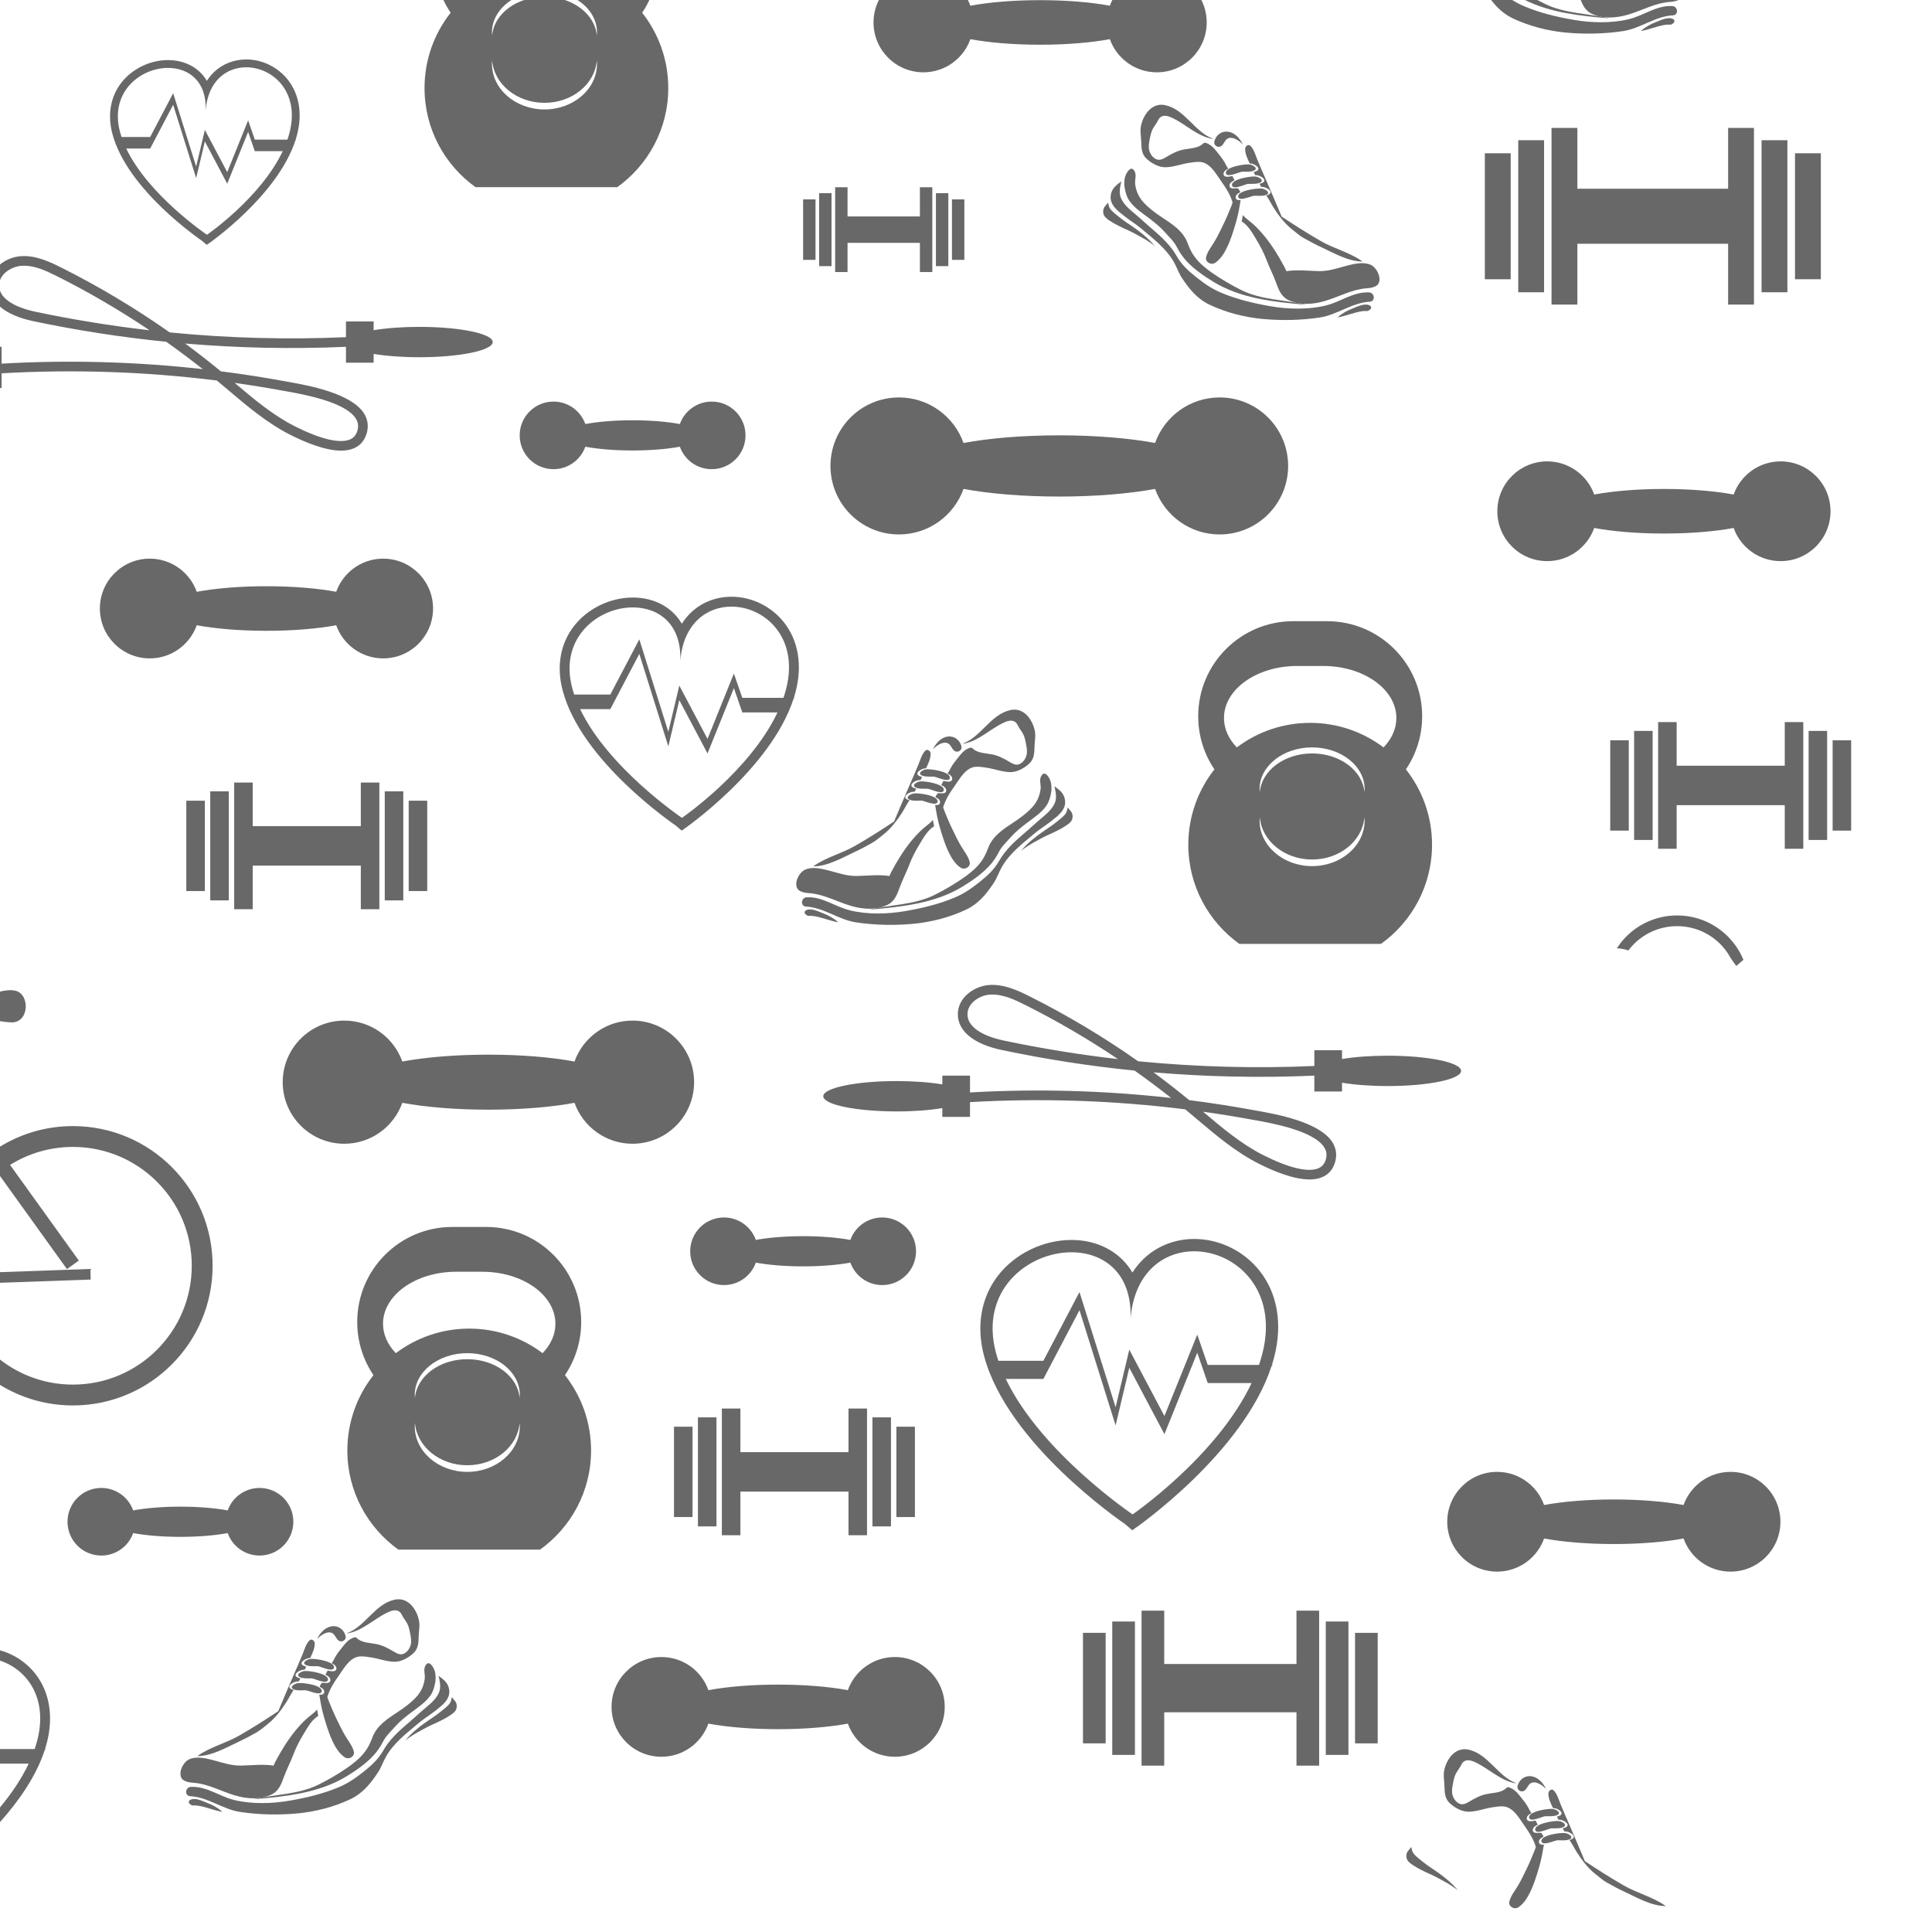 <?xml version='1.0' encoding='utf-8'?>
<svg xmlns="http://www.w3.org/2000/svg" width="1587" height="1587" version="1.0" viewBox="0 0 1190.2 1190.2" zoomAndPan="magnify">
 <defs>
  <clipPath id="i" fill="none">
   <path d="m0 0h1189.5v1189.5h-1189.5z" fill="none" />
  </clipPath>
  <clipPath id="e" fill="none">
   <path d="m951 1145h86v44.5h-86z" fill="none" />
  </clipPath>
  <clipPath id="b" fill="none">
   <path d="m879 1117h69v72.5h-69z" fill="none" />
  </clipPath>
  <clipPath id="c" fill="none">
   <path d="m870 1124h62v65.5h-62z" fill="none" />
  </clipPath>
  <clipPath id="l" fill="none">
   <path d="m541 1172h56v17.5h-56z" fill="none" />
  </clipPath>
  <clipPath id="g" fill="none">
   <path d="m685 1172h56v17.5h-56z" fill="none" />
  </clipPath>
  <clipPath id="m" fill="none">
   <path d="m267 1106h139v83.5h-139z" fill="none" />
  </clipPath>
  <clipPath id="j" fill="none">
   <path d="m322 1187h26v2.5h-26z" fill="none" />
  </clipPath>
  <clipPath id="f" fill="none">
   <path d="m1073 1015h116.5v145h-116.5z" fill="none" />
  </clipPath>
  <clipPath id="h" fill="none">
   <path d="m1182 162h7.5v27h-7.5z" fill="none" />
  </clipPath>
  <clipPath id="k" fill="none">
   <path d="m1100 213h89.5v27h-89.5z" fill="none" />
  </clipPath>
  <clipPath id="d" fill="none">
   <path d="m1138 610h51.5v21h-51.5z" fill="none" />
  </clipPath>
  <clipPath id="a" fill="none">
   <path d="m844 592h345.5v274h-345.5z" fill="none" />
  </clipPath>
 </defs>
 <g clip-path="url(#i)" fill="none">
  <path d="m0 0h1189.5v1189.5h-1189.5z" fill="none" />
  <path d="m0 0h1189.5v1189.5h-1189.5z" fill="none" />
 </g>
 <path d="m852.32 460.45c-12.574-9.5-28.223-15.133-45.191-15.133-16.977 0-32.625 5.633-45.195 15.133-4.984-5.16-7.91-11.402-7.91-18.133 0-17.691 20.18-32.043 45.066-32.043h16.07c24.887 0 45.062 14.352 45.062 32.043 0 6.731-2.918 12.973-7.902 18.133zm-11.762 27.508c-1.207-13.301-15.168-23.805-32.246-23.805-17.086 0-31.039 10.504-32.242 23.805-0.055-0.621-0.117-1.234-0.117-1.859 0-14.172 14.488-25.664 32.359-25.664 17.875 0 32.363 11.492 32.363 25.664 0 0.625-0.062 1.238-0.117 1.859zm-32.246 45.613c-17.871 0-32.359-12.586-32.359-28.117 0-0.688 0.062-1.359 0.117-2.039 1.203 14.57 15.156 26.082 32.242 26.082 17.078 0 31.039-11.512 32.246-26.082 0.055 0.68 0.117 1.352 0.117 2.039 0 15.531-14.488 28.117-32.363 28.117zm57.793-59.598c6.32-9.348 10.008-20.613 10.008-32.742 0-32.336-26.219-58.547-58.551-58.547h-20.875c-32.336 0-58.547 26.211-58.547 58.547 0 12.129 3.688 23.395 10 32.742-10.066 12.773-16.09 28.883-16.09 46.414 0 25.191 12.418 47.465 31.457 61.082h87.242c19.035-13.617 31.449-35.891 31.449-61.082 0-17.531-6.023-33.641-16.094-46.414" fill="#686868" />
 <path d="m1020.3 13.527c3.086-1.195 7.797-3.606 10.762-1.512 0.57 0.406 0.613 1.445 0.121 1.918-0.836 0.797-1.387 1.34-2.594 1.246-2.371-0.176-5.055 0.543-7.312 1.152-3.43 0.93-6.656 2.082-10.145 2.773-0.082 0.02-0.145-0.105-0.082-0.16 2.848-2.519 5.711-4.043 9.25-5.418" fill="#686868" />
 <path d="m980.33 8.344c7.094 3.504 15.508 2.805 22.879 0.598 8.262-2.473 16.418-7.055 25.121-7.719 1.688-0.125 3.981-0.355 5.715-1.223h-60.262c1.336 3.406 3.102 6.644 6.547 8.344" fill="#686868" />
 <path d="m990.99 11.195c-12.906-2.938-27.055-2.856-39.129-8.742-1.609-0.785-3.203-1.602-4.781-2.453h-7.652c15.805 7.887 34.168 9.781 51.543 11.297 0.066 0.008 0.09-0.09 0.02-0.102" fill="#686868" />
 <path d="m932.16 11.41c10.035 4.719 21.457 7.648 32.496 8.668 11.566 1.062 23.797 0.828 35.285-0.93 10.691-1.637 19.777-9.129 30.586-9.688 3.789-0.199 3.211-5.633-0.43-5.762-9.91-0.344-17.352 5.844-26.59 8.102-10.758 2.637-23.285 2.297-34.133 0.414-10.277-1.785-20.441-4.191-30.086-8.223-2.844-1.188-5.324-2.512-7.695-3.992h-12.988c3.652 4.727 7.824 8.715 13.555 11.41" fill="#686868" />
 <path d="m871.96 1143.1c1.25 1.258 2.644 2.293 4.023 3.422 2.719 2.227 5.664 4.144 8.562 6.125 2.875 1.969 5.602 4.07 8.23 6.348 1.531 1.324 3.019 2.828 4.363 4.348 0.395 0.445 0.75 0.953 1.16 1.383-0.934-0.957-2.289-1.762-3.391-2.531-1.301-0.902-2.641-1.742-4.031-2.496-2.848-1.562-5.703-3.231-8.648-4.594-0.781-0.355-1.57-0.719-2.356-1.07-0.379-0.168-0.766-0.34-1.145-0.523-2.137-1.043-4.336-2.059-6.375-3.32-1.781-1.105-3.781-2.199-5.074-3.898-1.195-1.566-1.156-4.344 0-5.887 0.344-0.461 0.73-0.875 1.113-1.293 0.34-0.371 0.629-0.977 1.066-1.211 0.328 1.652 0.484 2.894 1.629 4.258 0.285 0.332 0.574 0.645 0.871 0.941" fill="#686868" />
 <g clip-path="url(#e)">
  <path d="m1036.3 1187.2c1.434-3.816-1.555-9.418-5.082-11.004-4.578-2.059-10.449-0.574-15.043 0.648-5.684 1.508-10.836 3.34-16.824 3.238-6.746-0.125-13.422-1.004-20.043 0.031-0.324-0.785-0.668-1.562-1.066-2.32-3.492-6.586-7.457-13.133-12.207-18.984-2.062-2.547-4.281-4.961-6.676-7.195-2.168-2.027-4.977-3.793-6.863-6.055-0.223 1.375-0.531 2.606-0.73 3.906 4.09 2.469 6.606 7.215 9.02 11.156 2.481 4.059 4.703 8.391 6.375 12.816 1.82 4.809 4.219 9.242 5.922 14.082 0.234 0.656 0.48 1.312 0.734 1.961h60.262c1.004-0.508 1.82-1.227 2.223-2.281" fill="none" />
 </g>
 <g clip-path="url(#b)">
  <path d="m926.65 1175.7c-3.914-3.652-6.363-7.695-8.188-12.719-2.711-7.481-9.379-11.711-15.691-15.871-3.953-2.606-7.859-5.438-11.117-8.902-3.172-3.379-4.91-6.953-5.531-11.562-0.406-3.039 1.367-6.195-1.012-8.938-1.121-1.285-2.336-0.457-3.188 0.523-0.191 0.219-0.363 0.453-0.508 0.664-1.23 1.77-1.793 3.504-1.941 5.66-0.098 1.449-0.098 2.727 0.16 4.168 0.469 2.648 1.242 5.606 2.762 7.867 3.102 4.617 7.961 7.668 12.32 10.992 3.414 2.613 6.793 5.262 9.613 8.469 2.543 2.894 5.641 5.707 7.422 9.172 1.684 3.277 3.621 6.191 6.203 8.949 4.555 4.871 10.648 9.078 16.332 12.547 1.672 1.023 3.394 1.945 5.137 2.812h7.652c-1.656-0.891-3.297-1.816-4.914-2.781-5.383-3.227-10.91-6.762-15.512-11.051" fill="none" />
 </g>
 <g clip-path="url(#c)">
  <path d="m911.41 1170.4c-3.301-5.863-9.188-11.496-14.293-15.789-4.172-3.516-8.039-7.269-12.258-10.711-3.043-2.477-7.246-6.394-8.02-10.484-0.543-2.879 0.098-5.691 0.742-8.59-2.633 1.984-5.133 3.68-6.156 6.981-0.047 0.137-0.09 0.281-0.121 0.422-1.227 4.754 1.254 8.207 4.672 11.16 2.231 1.934 4.504 3.676 6.918 5.375 2.344 1.66 4.91 3.418 7.094 5.258 7.309 6.16 15.242 12.117 20.035 20.621 1.812 3.211 2.91 6.656 4.934 9.723 1.184 1.785 2.387 3.508 3.648 5.144h12.988c-2.578-1.613-5.019-3.418-7.617-5.473-5.203-4.113-9.348-7.918-12.566-13.637" fill="none" />
 </g>
 <path d="m966.75 1133.5c0.258-0.055 0.516-0.113 0.762-0.195 4.363-1.406 0.645-4.309-2.07-4.918-0.398-0.09-0.984-0.141-1.703-0.148-0.348-0.637-0.715-1.266-1.051-1.906 0.352-0.066 0.703-0.148 1.035-0.254 4.363-1.41 0.648-4.32-2.066-4.922-0.383-0.09-0.945-0.137-1.625-0.148-0.305-0.637-0.586-1.277-0.883-1.914 0.297-0.062 0.59-0.137 0.871-0.223 4.363-1.41 0.648-4.312-2.066-4.922-0.312-0.07-0.738-0.117-1.258-0.141-1.398-2.894-2.926-6.059-2.816-9.082 0.051-1.555 2.008-3.125 3.359-1.664 2.144 2.316 2.871 5.277 4.047 8.188 1.754 4.359 3.691 8.641 5.551 12.957 3.207 7.445 6.402 14.887 9.527 22.359 7.906 5.266 15.852 10.316 24.09 15.051 8.137 4.684 18.02 7.062 25.59 12.504 0.047 0.031 0.012 0.117-0.043 0.117-8.684-0.062-17.586-5.269-25.281-8.852-3.785-1.766-7.484-3.711-11.102-5.805-2.344-1.355-4.484-3.281-6.621-4.953-2.379-1.863-4.512-4.055-6.43-6.383-1.941-2.367-3.695-4.887-5.352-7.453-0.441-0.684-4.09-7.375-4.465-7.293" fill="#686868" />
 <path d="m947.63 1120.2c-2.504 0.793-5.168 1.367-5.594-0.297-1.027-4.008 12.004-5.961 14.742-5.492 2.328 0.402 5.633 2.652 2.008 3.953-2.066 0.742-4.613 0.465-6.789 0.516-0.719 0.02-2.504 0.73-4.367 1.32" fill="#686868" />
 <path d="m951.38 1127.7c-2.504 0.809-5.164 1.387-5.594-0.27-1.051-4 11.973-6.027 14.711-5.566 2.332 0.391 5.644 2.621 2.027 3.938-2.062 0.754-4.609 0.488-6.785 0.551-0.723 0.023-2.5 0.746-4.359 1.348" fill="#686868" />
 <path d="m955.2 1134.9c-2.523 0.738-5.195 1.246-5.582-0.422-0.945-4.031 12.129-5.703 14.859-5.172 2.316 0.453 5.57 2.773 1.918 3.996-2.082 0.695-4.621 0.359-6.797 0.367-0.723 0.004-2.519 0.676-4.398 1.23" fill="#686868" />
 <path d="m891.31 1085.8c2.461-5.18 7.09-9.293 13.344-7.945 12.141 2.613 17.996 16.379 29.211 20.586 0.109 0.043 0.043 0.203-0.062 0.184-9.281-1.531-16.355-8.891-24.703-12.879-2.09-0.992-4.805-2.035-7-0.758-1.203 0.699-1.637 1.777-2.266 2.934-0.871 1.613-2.062 3.023-2.922 4.66-1.012 1.93-1.383 3.957-1.812 6.129-0.445 2.269-0.934 4.844-0.285 7.098 0.641 2.219 2.133 4.402 4.305 5.348 2.219 0.965 4.305-0.262 6.203-1.391 3.449-2.043 6.688-3.793 10.641-4.574 3.379-0.668 7.453-0.734 10.48-2.504 1.852-1.082 1.652-2.289 3.973-1.32 1.891 0.797 3.352 2.047 4.707 3.574 0.836 0.949 1.582 1.965 2.391 2.945 1.449 1.746 2.613 3.332 3.758 5.289 0.68 1.16 1.289 2.769 2.203 3.762-1.934 0.926-3.164 2.125-2.891 3.621 0.332 1.773 2.766 1.59 5.379 0.957 0.102 0.191 0.207 0.391 0.316 0.582 0.359 0.648 0.699 1.312 1.02 1.988-2 0.934-3.293 2.156-3.012 3.68 0.203 1.066 1.242 1.371 2.199 1.398 0.73 0.023 1.441-0.098 2.164-0.074 0.809 0.02 0.977-0.098 1.293 0.66 0.164 0.383 1.004 1.215 0.891 1.625-0.078 0.293-1.094 0.727-1.359 0.926-0.879 0.648-1.617 1.531-1.398 2.695 0.223 1.215 1.441 1.508 3.023 1.371-0.168 1.098-0.402 2.215-0.578 3.359-0.723 4.648-1.898 9.18-3.297 13.668-2.144 6.871-5.562 17.496-11.875 21.605-2.477 1.609-6.348-0.543-5.512-3.668 0.93-3.473 3.266-6.336 5.121-9.398 2.109-3.473 3.82-7.172 5.594-10.824 1.789-3.68 3.391-7.496 4.887-11.301 0.262-0.66 0.488-1.34 0.707-2.027-1.422-4.738-4.004-8.855-6.926-12.938-3.328-4.648-7.07-11.953-13.645-12.059-2.156-0.039-4.367 0.297-6.484 0.637-4.777 0.762-9.406 2.594-14.293 2.672-4.188 0.074-8.672-2.473-11.668-5.242-3.144-2.91-3.18-6.75-3.285-10.715-0.082-3.188-0.809-6.16-0.18-9.344 0.328-1.68 0.883-3.387 1.645-4.992" fill="#686868" />
 <path d="m935.26 1099.1c0.16-0.406 0.355-0.809 0.582-1.184 2.133-3.527 6.207-4.664 9.961-2.949 2.914 1.324 5.211 4.203 6.609 7.016-0.695-0.484-1.262-1.191-1.953-1.691-1.758-1.289-4.363-2.766-6.621-2.117-0.938 0.27-1.652 0.898-2.207 1.68-0.91 1.293-1.602 3.019-3.207 3.586-1.688 0.602-3.879-0.867-3.586-2.785 0.082-0.531 0.223-1.051 0.422-1.555" fill="#686868" />
 <g clip-path="url(#l)">
  <path d="m568.86 1172.6c-11.992 0-22.371 6.871-27.434 16.895h54.844c-5.059-10.012-15.422-16.895-27.41-16.895" fill="none" />
 </g>
 <g clip-path="url(#g)">
  <path d="m712.67 1172.6c-11.988 0-22.352 6.883-27.414 16.895h54.848c-5.059-10.023-15.441-16.895-27.434-16.895" fill="none" />
 </g>
 <path d="m568.86 44.551c13.352 0 24.711-8.523 28.945-20.422 11.461 2.133 26.488 3.426 42.961 3.426 16.465 0 31.496-1.293 42.957-3.426 4.231 11.898 15.594 20.422 28.945 20.422 16.969 0 30.723-13.754 30.723-30.723 0-4.977-1.188-9.668-3.289-13.828h-54.848c-0.574 1.137-1.102 2.309-1.531 3.527-11.461-2.133-26.492-3.426-42.957-3.426-16.473 0-31.5 1.293-42.961 3.426-0.434-1.219-0.957-2.391-1.535-3.527h-54.844c-2.098 4.16-3.293 8.852-3.293 13.828 0 16.969 13.758 30.723 30.727 30.723" fill="#686868" />
 <g clip-path="url(#m)">
  <path d="m328.57 1133.6h16.074c24.887 0 45.066 14.348 45.066 32.035 0 6.734-2.93 12.973-7.91 18.133-12.574-9.5-28.223-15.129-45.195-15.129-16.965 0-32.617 5.629-45.191 15.129-4.984-5.16-7.902-11.398-7.902-18.133 0-17.688 20.18-32.035 45.059-32.035zm6.852 50.152c7.711 0 14.789 2.141 20.352 5.715h44.262c3.562-7.559 5.555-16.008 5.555-24.918 0-32.332-26.207-58.547-58.543-58.547h-20.879c-32.328 0-58.551 26.215-58.551 58.547 0 8.91 2 17.359 5.562 24.918h41.891c5.559-3.574 12.637-5.715 20.352-5.715" fill="none" />
 </g>
 <g clip-path="url(#j)">
  <path d="m322.92 1189.5h25.012c-3.848-1.281-8.07-1.996-12.508-1.996-4.434 0-8.656 0.715-12.504 1.996" fill="none" />
 </g>
 <path d="m303.18 37.266c1.207 14.57 15.164 26.078 32.246 26.078s31.043-11.508 32.242-26.078c0.059 0.684 0.121 1.355 0.121 2.039 0 15.527-14.496 28.117-32.363 28.117-17.871 0-32.363-12.59-32.363-28.117 0-0.684 0.059-1.355 0.117-2.039zm-41.645 16.973c0 25.195 12.422 47.469 31.457 61.082h87.242c19.031-13.613 31.453-35.887 31.453-61.082 0-17.527-6.027-33.641-16.09-46.414 1.672-2.477 3.16-5.094 4.441-7.824h-44.262c7.32 4.707 12.012 11.891 12.012 19.949 0 0.625-0.062 1.242-0.121 1.863-0.891-9.848-8.773-18.16-19.734-21.812h-25.012c-10.961 3.652-18.848 11.965-19.742 21.812-0.059-0.621-0.117-1.238-0.117-1.863 0-8.059 4.688-15.242 12.012-19.949h-41.891c1.289 2.731 2.769 5.348 4.449 7.824-10.07 12.773-16.098 28.887-16.098 46.414" fill="#686868" />
 <path d="m506.91 562.57c-3.082-1.195-7.793-3.606-10.762-1.512-0.566 0.402-0.613 1.449-0.117 1.918 0.836 0.801 1.383 1.34 2.586 1.25 2.375-0.176 5.062 0.543 7.32 1.152 3.43 0.93 6.648 2.078 10.145 2.773 0.082 0.016 0.141-0.109 0.078-0.164-2.844-2.519-5.707-4.043-9.25-5.418" fill="#686868" />
 <path d="m655.21 502.7c-1.25 1.254-2.648 2.289-4.027 3.418-2.719 2.227-5.664 4.144-8.562 6.125-2.879 1.969-5.602 4.07-8.227 6.348-1.539 1.328-3.019 2.828-4.367 4.348-0.391 0.453-0.75 0.953-1.164 1.379 0.941-0.949 2.293-1.758 3.398-2.527 1.301-0.906 2.641-1.742 4.027-2.5 2.848-1.555 5.703-3.223 8.648-4.586 0.785-0.359 1.57-0.719 2.359-1.07 0.375-0.172 0.762-0.344 1.145-0.527 2.133-1.043 4.328-2.055 6.371-3.32 1.781-1.102 3.785-2.199 5.078-3.898 1.188-1.562 1.156-4.34-0.008-5.887-0.344-0.461-0.723-0.875-1.109-1.293-0.34-0.371-0.625-0.973-1.062-1.215-0.336 1.66-0.484 2.902-1.637 4.262-0.277 0.332-0.566 0.641-0.863 0.945" fill="#686868" />
 <path d="m561.17 518.37c-4.75 5.852-8.715 12.402-12.203 18.984-0.398 0.758-0.75 1.535-1.074 2.324-6.617-1.039-13.289-0.156-20.035-0.035-5.992 0.105-11.141-1.73-16.824-3.242-4.598-1.215-10.465-2.699-15.047-0.645-3.531 1.586-6.512 7.188-5.078 11.004 1.078 2.867 5.269 3.305 7.938 3.508 8.699 0.66 16.852 5.242 25.117 7.719 7.371 2.203 15.789 2.902 22.879-0.602 4.109-2.023 5.836-6.227 7.277-10.305 1.711-4.836 4.109-9.27 5.926-14.082 1.676-4.426 3.891-8.762 6.375-12.816 2.41-3.938 4.93-8.688 9.023-11.152-0.199-1.305-0.512-2.531-0.73-3.91-1.887 2.266-4.699 4.027-6.867 6.051-2.394 2.238-4.609 4.656-6.676 7.199" fill="#686868" />
 <path d="m645.24 477.74c-0.848-0.98-2.066-1.809-3.18-0.523-2.387 2.738-0.605 5.898-1.016 8.938-0.621 4.609-2.359 8.184-5.531 11.566-3.254 3.465-7.16 6.289-11.117 8.898-6.312 4.156-12.977 8.395-15.691 15.875-1.82 5.023-4.273 9.066-8.191 12.719-4.598 4.289-10.125 7.824-15.508 11.043-3.152 1.887-6.394 3.629-9.695 5.242-12.07 5.887-26.219 5.801-39.125 8.734-0.07 0.02-0.047 0.113 0.016 0.105 19.293-1.684 39.809-3.809 56.684-14.109 5.684-3.469 11.77-7.672 16.332-12.551 2.578-2.75 4.516-5.664 6.203-8.949 1.777-3.461 4.879-6.277 7.422-9.164 2.82-3.211 6.199-5.859 9.613-8.473 4.352-3.328 9.219-6.375 12.316-10.992 1.52-2.258 2.297-5.219 2.762-7.867 0.254-1.438 0.258-2.719 0.16-4.164-0.148-2.16-0.715-3.894-1.941-5.664-0.148-0.215-0.32-0.441-0.512-0.664" fill="#686868" />
 <path d="m655.87 491.76c-0.039-0.141-0.082-0.281-0.121-0.418-1.023-3.305-3.523-4.996-6.164-6.981 0.652 2.894 1.293 5.707 0.746 8.586-0.777 4.09-4.973 8.008-8.016 10.488-4.219 3.438-8.086 7.191-12.262 10.707-5.102 4.293-10.988 9.922-14.293 15.789-3.223 5.719-7.367 9.523-12.566 13.641-4.984 3.934-9.375 6.984-15.309 9.465-9.645 4.031-19.812 6.441-30.086 8.219-10.852 1.883-23.375 2.227-34.133-0.41-9.242-2.262-16.688-8.449-26.594-8.102-3.637 0.125-4.219 5.562-0.426 5.758 10.805 0.562 19.887 8.055 30.578 9.691 11.492 1.75 23.719 1.988 35.289 0.926 11.035-1.02 22.457-3.949 32.492-8.668 7.719-3.621 12.617-9.602 17.203-16.555 2.027-3.066 3.121-6.516 4.938-9.723 4.797-8.5 12.723-14.457 20.039-20.617 2.184-1.84 4.746-3.602 7.094-5.258 2.41-1.703 4.684-3.445 6.918-5.379 3.41-2.949 5.898-6.406 4.672-11.16" fill="#686868" />
 <path d="m560.42 493c-0.258-0.055-0.512-0.109-0.758-0.195-4.363-1.402-0.645-4.312 2.066-4.918 0.395-0.09 0.984-0.141 1.707-0.152 0.348-0.633 0.711-1.262 1.051-1.902-0.355-0.066-0.703-0.148-1.039-0.258-4.363-1.406-0.645-4.312 2.07-4.918 0.379-0.086 0.941-0.137 1.625-0.148 0.301-0.633 0.586-1.281 0.879-1.914-0.293-0.062-0.586-0.133-0.875-0.227-4.363-1.406-0.641-4.309 2.07-4.918 0.312-0.07 0.742-0.113 1.258-0.141 1.402-2.894 2.922-6.055 2.82-9.078-0.055-1.559-2.008-3.129-3.359-1.668-2.152 2.316-2.871 5.281-4.047 8.191-1.762 4.352-3.695 8.641-5.555 12.953-3.203 7.445-6.406 14.887-9.527 22.363-7.906 5.262-15.855 10.312-24.09 15.051-8.141 4.684-18.016 7.059-25.586 12.504-0.047 0.031-0.02 0.113 0.035 0.113 8.691-0.062 17.59-5.269 25.289-8.852 3.785-1.766 7.484-3.711 11.098-5.801 2.344-1.359 4.481-3.281 6.621-4.957 2.379-1.863 4.512-4.059 6.426-6.387 1.949-2.359 3.699-4.879 5.356-7.453 0.441-0.68 4.094-7.367 4.465-7.289" fill="#686868" />
 <path d="m579.54 479.75c2.504 0.793 5.168 1.359 5.59-0.297 1.031-4.012-12.008-5.969-14.742-5.492-2.328 0.398-5.629 2.648-2.004 3.949 2.062 0.742 4.609 0.465 6.789 0.516 0.719 0.02 2.5 0.734 4.367 1.324" fill="#686868" />
 <path d="m575.79 487.25c2.504 0.809 5.156 1.387 5.594-0.27 1.051-4.004-11.973-6.027-14.715-5.566-2.332 0.387-5.641 2.617-2.027 3.938 2.062 0.758 4.609 0.488 6.789 0.555 0.723 0.02 2.496 0.742 4.359 1.344" fill="#686868" />
 <path d="m571.98 494.43c2.523 0.738 5.195 1.25 5.586-0.418 0.938-4.031-12.137-5.707-14.859-5.172-2.324 0.449-5.57 2.769-1.922 3.992 2.082 0.699 4.621 0.359 6.801 0.371 0.719 0 2.519 0.672 4.394 1.227" fill="#686868" />
 <path d="m635.87 445.36c-2.461-5.176-7.094-9.289-13.344-7.945-12.141 2.613-17.996 16.379-29.215 20.586-0.105 0.039-0.039 0.203 0.066 0.184 9.277-1.527 16.352-8.891 24.695-12.875 2.09-1 4.809-2.039 7.008-0.762 1.199 0.703 1.629 1.773 2.262 2.938 0.875 1.613 2.062 3.023 2.922 4.656 1.012 1.934 1.387 3.957 1.812 6.129 0.449 2.269 0.93 4.844 0.285 7.102-0.637 2.219-2.133 4.402-4.305 5.344-2.215 0.965-4.301-0.262-6.207-1.387-3.445-2.047-6.68-3.797-10.637-4.578-3.375-0.664-7.457-0.734-10.48-2.504-1.848-1.082-1.648-2.285-3.973-1.316-1.887 0.789-3.352 2.039-4.703 3.57-0.84 0.953-1.582 1.965-2.398 2.945-1.445 1.746-2.606 3.332-3.754 5.293-0.676 1.156-1.285 2.769-2.203 3.758 1.934 0.93 3.164 2.129 2.887 3.621-0.324 1.773-2.766 1.586-5.371 0.957-0.105 0.195-0.207 0.391-0.316 0.586-0.363 0.648-0.699 1.309-1.023 1.984 2.004 0.938 3.293 2.152 3.008 3.68-0.195 1.066-1.234 1.371-2.199 1.402-0.723 0.023-1.434-0.102-2.16-0.078-0.809 0.023-0.973-0.098-1.289 0.66-0.164 0.383-1.008 1.219-0.898 1.625 0.082 0.293 1.102 0.73 1.367 0.926 0.879 0.652 1.613 1.531 1.398 2.699-0.223 1.211-1.445 1.504-3.027 1.363 0.168 1.102 0.406 2.219 0.582 3.359 0.723 4.652 1.891 9.184 3.293 13.672 2.148 6.875 5.562 17.492 11.879 21.605 2.473 1.609 6.348-0.543 5.512-3.672-0.934-3.469-3.269-6.332-5.121-9.391-2.109-3.481-3.82-7.172-5.594-10.824-1.789-3.68-3.394-7.496-4.894-11.301-0.262-0.66-0.484-1.344-0.703-2.027 1.422-4.742 4.004-8.855 6.93-12.945 3.328-4.641 7.062-11.945 13.641-12.055 2.156-0.035 4.363 0.301 6.488 0.637 4.773 0.762 9.402 2.59 14.289 2.676 4.184 0.07 8.668-2.473 11.672-5.242 3.144-2.91 3.172-6.75 3.285-10.715 0.082-3.191 0.801-6.16 0.18-9.344-0.328-1.684-0.883-3.387-1.645-4.996" fill="#686868" />
 <path d="m591.91 458.6c-0.156-0.406-0.355-0.801-0.578-1.184-2.137-3.527-6.207-4.66-9.965-2.949-2.91 1.328-5.211 4.203-6.609 7.019 0.691-0.488 1.262-1.191 1.957-1.695 1.754-1.289 4.363-2.762 6.621-2.113 0.938 0.262 1.652 0.895 2.199 1.676 0.918 1.293 1.605 3.023 3.207 3.59 1.691 0.598 3.887-0.871 3.594-2.785-0.086-0.535-0.23-1.055-0.426-1.559" fill="#686868" />
 <path d="m953.15 284.23c13.348 0 24.711 8.523 28.949 20.422 11.457-2.133 26.484-3.426 42.953-3.426s31.5 1.293 42.957 3.426c4.238-11.898 15.594-20.422 28.949-20.422 16.969 0 30.723 13.754 30.723 30.723s-13.754 30.723-30.723 30.723c-13.355 0-24.711-8.52-28.949-20.422-11.457 2.133-26.488 3.426-42.957 3.426s-31.496-1.293-42.953-3.426c-4.238 11.902-15.602 20.422-28.949 20.422-16.969 0-30.723-13.754-30.723-30.723s13.754-30.723 30.723-30.723" fill="#686868" />
 <path d="m744.02 840.85-6.449-18.664-20.23 50.152-21.652-40.895-8.422 35.484-22.25-70.969-22.254 42.348h-27.664v0.148c-0.598-1.773-1.145-3.559-1.613-5.352-10.062-38.375 19.875-61.645 46.562-61.645 19.66 0 37.555 12.617 36.406 41.117 2.269-28.852 20.434-41.727 39.238-41.727 25.387 0 51.926 23.461 42.062 62.742-0.613 2.438-1.34 4.856-2.156 7.258zm-46.293 92.078s-56.379-37.938-78.129-83.449h23.164l22.254-42.344 22.25 70.965 8.422-35.48 21.652 40.895 20.23-50.156 6.449 18.664h27.016c-21.414 45.277-73.309 80.906-73.309 80.906zm78.457-149.77c-9.719-12.457-24.852-19.898-40.492-19.898-11.797 0-22.816 4.309-31.047 12.133-2.656 2.527-5.004 5.394-7.019 8.57-1.57-2.668-3.422-5.117-5.547-7.324-7.906-8.234-19.281-12.77-32.031-12.77-17.441 0-34.801 8.453-45.297 22.059-10.34 13.395-13.391 30.84-8.602 49.102 14.285 54.379 84.367 102 87.082 104l4.281 3.672c2.961-1.863 68.445-47.734 85.812-101.11l0.77-0.746h-0.523c0.566-1.793 1.082-3.602 1.539-5.41 5.004-19.918 1.836-38.484-8.926-52.281" fill="#686868" />
 <path d="m156.97 86.012-4.106-11.883-12.879 31.926-13.781-26.031-5.363 22.59-14.164-45.18-14.164 26.957h-17.609v0.098c-0.383-1.137-0.727-2.269-1.027-3.406-6.406-24.434 12.652-39.246 29.641-39.246 12.512 0 23.906 8.035 23.176 26.18 1.441-18.367 13.004-26.562 24.98-26.562 16.156 0 33.051 14.934 26.773 39.938-0.391 1.555-0.852 3.09-1.379 4.621zm-29.469 58.613s-35.891-24.152-49.738-53.121h14.75l14.164-26.953 14.164 45.172 5.363-22.586 13.781 26.031 12.879-31.926 4.106 11.883h17.195c-13.629 28.816-46.664 51.5-46.664 51.5zm49.945-95.34c-6.184-7.93-15.82-12.668-25.773-12.668-7.516 0.008-14.531 2.746-19.766 7.731-1.691 1.605-3.184 3.434-4.473 5.453-0.996-1.699-2.18-3.258-3.531-4.664-5.031-5.242-12.27-8.129-20.387-8.129-11.105 0-22.156 5.383-28.836 14.039-6.582 8.531-8.527 19.629-5.477 31.262 9.094 34.609 53.707 64.93 55.434 66.203l2.723 2.336c1.887-1.184 43.57-30.383 54.629-64.363l0.488-0.473h-0.328c0.355-1.145 0.688-2.293 0.973-3.445 3.188-12.68 1.172-24.5-5.676-33.281" fill="#686868" />
 <path d="m28.172 1077.5h-0.422c0.453-1.441 0.867-2.891 1.234-4.348 4.016-15.992 1.469-30.898-7.164-41.973-5.547-7.109-13.293-12.172-21.82-14.508v6.356c16.285 5.312 29.602 22.66 23.074 48.645-0.488 1.957-1.07 3.902-1.727 5.828h-21.348v8.973h17.684c-4.574 9.672-10.891 18.789-17.684 26.973v9.055c11.504-12.887 22.285-28.215 27.551-44.402l0.621-0.598" fill="#686868" />
 <g clip-path="url(#f)">
  <path d="m1148.3 1151.4s-45.273-30.461-62.738-67.004h18.602l17.867-34 17.867 56.984 6.762-28.492 17.383 32.836 16.246-40.273 5.184 14.988h4.004v-8.973h-4.004l-5.184-14.984-16.246 40.27-17.383-32.836-6.762 28.492-17.867-56.984-17.867 34h-22.215v0.121c-0.48-1.426-0.91-2.859-1.293-4.297-8.082-30.816 15.961-49.5 37.387-49.5 15.789 0 30.156 10.137 29.234 33.02 1.816-23.168 16.406-33.508 31.504-33.508 3.59 0 7.211 0.598 10.695 1.734v-6.356c-3.465-0.957-7.062-1.469-10.695-1.469-9.469 0-18.32 3.461-24.93 9.742-2.133 2.027-4.016 4.332-5.637 6.879-1.258-2.141-2.746-4.109-4.449-5.883-6.352-6.613-15.488-10.25-25.723-10.25-14.004 0-27.945 6.785-36.371 17.707-8.301 10.758-10.754 24.762-6.902 39.43 11.469 43.66 67.734 81.898 69.914 83.508l3.441 2.945c1.48-0.93 22.398-15.547 41.352-36.781v-9.055c-18.738 22.57-41.176 37.988-41.176 37.988" fill="none" />
 </g>
 <path d="m212.1 628.73c16.488 0 30.512 10.52 35.742 25.211 14.148-2.629 32.707-4.227 53.039-4.227 20.34 0 38.895 1.598 53.043 4.227 5.231-14.691 19.258-25.211 35.742-25.211 20.953 0 37.934 16.98 37.934 37.934 0 20.949-16.98 37.934-37.934 37.934-16.484 0-30.512-10.52-35.742-25.211-14.148 2.629-32.703 4.227-53.043 4.227-20.332 0-38.891-1.598-53.039-4.227-5.231 14.691-19.254 25.211-35.742 25.211-20.953 0-37.938-16.984-37.938-37.934 0-20.953 16.984-37.934 37.938-37.934" fill="#686868" />
 <path d="m62.418 916.64c9.051 0 16.75 5.781 19.621 13.84 7.762-1.438 17.953-2.316 29.113-2.316 11.168 0 21.352 0.879 29.121 2.316 2.871-8.059 10.57-13.84 19.621-13.84 11.5 0 20.824 9.324 20.824 20.824 0 11.504-9.324 20.828-20.824 20.828-9.051 0-16.75-5.777-19.621-13.844-7.769 1.445-17.953 2.324-29.121 2.324-11.16 0-21.352-0.879-29.113-2.324-2.871 8.066-10.57 13.844-19.621 13.844-11.508 0-20.828-9.324-20.828-20.828 0-11.5 9.32-20.824 20.828-20.824" fill="#686868" />
 <path d="m340.97 247.39c9.051 0 16.746 5.773 19.617 13.836 7.769-1.441 17.953-2.32 29.121-2.32 11.164 0 21.352 0.879 29.117 2.32 2.871-8.062 10.57-13.836 19.625-13.836 11.5 0 20.82 9.32 20.82 20.82 0 11.504-9.32 20.824-20.82 20.824-9.055 0-16.754-5.773-19.625-13.84-7.766 1.441-17.953 2.32-29.117 2.32-11.168 0-21.352-0.879-29.121-2.32-2.871 8.066-10.566 13.84-19.617 13.84-11.504 0-20.824-9.32-20.824-20.824 0-11.5 9.32-20.82 20.824-20.82" fill="#686868" />
 <path d="m446.01 750.02c9.051 0 16.75 5.773 19.621 13.84 7.766-1.445 17.953-2.324 29.117-2.324s21.348 0.879 29.117 2.324c2.871-8.066 10.57-13.84 19.621-13.84 11.5 0 20.828 9.32 20.828 20.824 0 11.5-9.328 20.824-20.828 20.824-9.051 0-16.75-5.777-19.621-13.84-7.769 1.445-17.953 2.316-29.117 2.316s-21.352-0.871-29.117-2.316c-2.871 8.062-10.57 13.84-19.621 13.84-11.504 0-20.824-9.324-20.824-20.824 0-11.504 9.32-20.824 20.824-20.824" fill="#686868" />
 <path d="m553.8 244.84c18.344 0 33.949 11.703 39.766 28.051 15.742-2.93 36.387-4.707 59.012-4.707 22.621 0 43.266 1.777 59.008 4.707 5.816-16.348 21.422-28.051 39.762-28.051 23.312 0 42.203 18.891 42.203 42.203 0 23.305-18.891 42.199-42.203 42.199-18.34 0-33.945-11.707-39.762-28.047-15.742 2.922-36.387 4.703-59.008 4.703-22.625 0-43.27-1.781-59.012-4.703-5.816 16.34-21.422 28.047-39.766 28.047-23.305 0-42.199-18.895-42.199-42.199 0-23.312 18.895-42.203 42.199-42.203" fill="#686868" />
 <path d="m914.73 172.03h15.918v-77.605h-15.918v77.605" fill="#686868" />
 <path d="m935.3 180.05h15.918v-93.664h-15.918v93.664" fill="#686868" />
 <path d="m1105.8 94.422v77.605h15.922v-77.605h-15.922" fill="#686868" />
 <path d="m1085.2 180.05h15.918v-93.664h-15.918v93.664" fill="#686868" />
 <path d="m1064.6 116.27h-92.863v-37.465h-15.926v108.83h15.926v-37.465h92.863v37.465h15.922v-108.83h-15.922v37.465" fill="#686868" />
 <path d="m494.75 160.09h7.641v-37.25h-7.641v37.25" fill="#686868" />
 <path d="m504.62 163.95h7.644v-44.953h-7.644v44.953" fill="#686868" />
 <path d="m586.45 122.84v37.25h7.641v-37.25h-7.641" fill="#686868" />
 <path d="m576.57 163.95h7.641v-44.953h-7.641v44.953" fill="#686868" />
 <path d="m566.7 133.34h-44.574v-17.988h-7.637v52.242h7.637v-17.988h44.574v17.988h7.644v-52.242h-7.644v17.988" fill="#686868" />
 <path d="m236.06 344.15c-13.352 0-24.707 8.52-28.945 20.422-11.461-2.133-26.484-3.426-42.957-3.426s-31.5 1.293-42.957 3.426c-4.238-11.902-15.594-20.422-28.949-20.422-16.969 0-30.723 13.758-30.723 30.723 0 16.969 13.754 30.723 30.723 30.723 13.355 0 24.711-8.523 28.949-20.418 11.457 2.129 26.484 3.426 42.957 3.426s31.496-1.297 42.957-3.426c4.238 11.895 15.594 20.418 28.945 20.418 16.969 0 30.723-13.754 30.723-30.723 0-16.965-13.754-30.723-30.723-30.723" fill="#686868" />
 <g clip-path="url(#h)">
  <path d="m1183 175.31c-0.16 5.199 2.117 9.812 6.504 13.609v-9.805c-0.395-1.121-0.598-2.328-0.559-3.625 0.027-0.988 0.238-1.93 0.559-2.828v-9.727c-3.731 3.047-6.348 7.301-6.504 12.375" fill="none" />
 </g>
 <g clip-path="url(#k)">
  <path d="m1173.4 213.64v5.398c-7.723-1.273-17.504-2.039-28.152-2.039-24.961 0-45.199 4.188-45.199 9.355 0 5.16 20.238 9.348 45.199 9.348 10.648 0 20.43-0.766 28.152-2.039v5.398h16.059v-25.422h-16.059" fill="none" />
 </g>
 <path d="m174.88 240.79 2.039 0.367c9.785 1.754 35.773 6.391 42.273 16.672 1.422 2.254 1.766 4.633 1.047 7.277-0.754 2.738-2.227 4.559-4.508 5.566-6.273 2.777-18.457-0.121-34.312-8.164-13.332-6.762-25.133-16.734-36.551-26.379-0.098-0.082-0.199-0.164-0.297-0.25 10.137 1.426 20.238 3.062 30.309 4.91zm-173.89-10.816c44.227-2.539 88.641-1.055 132.59 4.441 0.312 0.266 0.629 0.527 0.941 0.789 2.176 1.809 4.34 3.637 6.512 5.469 11.672 9.867 23.746 20.066 37.699 27.145 9.504 4.816 21.672 9.789 31.41 9.789 2.934 0 5.641-0.449 7.996-1.492 3.965-1.758 6.598-4.93 7.836-9.438 1.172-4.289 0.578-8.336-1.754-12.023-7.902-12.5-34.777-17.297-46.254-19.348l-2.012-0.363c-13.254-2.434-26.559-4.504-39.922-6.207-7.172-5.894-14.5-11.598-21.969-17.105 32.914 2.797 66.008 3.469 99.062 2.023v9.773h17.047v-5.398c7.723 1.273 17.504 2.039 28.152 2.039 24.961 0 45.203-4.184 45.203-9.352 0-5.164-20.242-9.348-45.203-9.348-10.648 0-20.43 0.766-28.152 2.039v-5.394h-17.047v9.695c-36.238 1.594-72.523 0.617-108.57-2.922-21.238-14.934-43.586-28.301-66.781-39.941-7.68-3.856-15.914-7.574-24.699-7.047-4.57 0.27-9.367 2.109-13.07 5.133v9.727c1.812-5.062 7.824-8.594 13.422-8.926 0.449-0.023 0.898-0.039 1.344-0.039 6.852 0 13.535 3.055 20.34 6.469 19.68 9.875 38.742 21.012 57.023 33.301-23.641-2.715-47.164-6.531-70.484-11.445-5.957-1.254-18.809-4.856-21.645-12.906v9.805c4.59 3.973 11.5 7.043 20.418 8.922 27.098 5.707 54.473 9.949 81.984 12.711 7.656 5.418 15.152 11.035 22.504 16.852-41.113-4.609-82.602-5.742-123.92-3.387v-10.371h-0.988v25.422h0.988v-9.09" fill="#686868" />
 <path d="m457.29 429.91-5.18-14.988-16.246 40.27-17.383-32.836-6.762 28.492-17.867-56.984-17.867 34.004h-22.215v0.121c-0.48-1.426-0.914-2.859-1.293-4.301-8.082-30.812 15.957-49.496 37.387-49.496 15.785 0 30.152 10.133 29.23 33.016 1.82-23.168 16.41-33.504 31.508-33.504 20.379 0 41.688 18.836 33.77 50.375-0.492 1.957-1.07 3.902-1.727 5.832zm-37.172 73.93s-45.266-30.457-62.738-67h18.605l17.867-34.004 17.867 56.984 6.762-28.492 17.383 32.836 16.246-40.27 5.18 14.988h21.688c-17.188 36.352-58.859 64.957-58.859 64.957zm62.996-120.25c-7.801-10.004-19.957-15.977-32.512-15.977-9.469 0-18.324 3.461-24.926 9.746-2.133 2.031-4.019 4.328-5.644 6.875-1.258-2.141-2.746-4.106-4.449-5.883-6.352-6.606-15.48-10.25-25.719-10.25-14.004 0-27.945 6.785-36.371 17.715-8.301 10.754-10.754 24.754-6.906 39.422 11.469 43.664 67.742 81.906 69.922 83.508l3.438 2.945c2.375-1.488 54.957-38.324 68.902-81.176l0.617-0.602h-0.422c0.461-1.445 0.875-2.891 1.234-4.344 4.019-15.996 1.473-30.902-7.164-41.98" fill="#686868" />
 <path d="m833.46 189.95c3.078-1.195 7.789-3.606 10.762-1.516 0.566 0.41 0.605 1.449 0.113 1.922-0.836 0.797-1.383 1.34-2.586 1.246-2.375-0.176-5.062 0.543-7.32 1.152-3.43 0.93-6.652 2.082-10.141 2.773-0.086 0.02-0.145-0.109-0.086-0.16 2.848-2.523 5.711-4.043 9.258-5.418" fill="#686868" />
 <path d="m685.16 130.07c1.25 1.258 2.648 2.293 4.031 3.422 2.711 2.227 5.664 4.144 8.559 6.125 2.879 1.969 5.598 4.066 8.227 6.348 1.539 1.324 3.019 2.828 4.363 4.348 0.395 0.449 0.754 0.953 1.164 1.383-0.934-0.957-2.293-1.762-3.394-2.535-1.301-0.906-2.637-1.738-4.027-2.492-2.848-1.562-5.707-3.231-8.648-4.594-0.785-0.355-1.57-0.719-2.359-1.07-0.375-0.168-0.762-0.34-1.145-0.523-2.133-1.043-4.328-2.059-6.367-3.32-1.785-1.105-3.789-2.199-5.078-3.902-1.191-1.562-1.16-4.34 0.004-5.887 0.344-0.461 0.723-0.871 1.109-1.289 0.34-0.371 0.629-0.977 1.062-1.211 0.336 1.652 0.484 2.894 1.637 4.258 0.277 0.332 0.566 0.645 0.863 0.941" fill="#686868" />
 <path d="m779.2 145.75c4.75 5.852 8.719 12.398 12.207 18.988 0.402 0.754 0.75 1.531 1.07 2.316 6.621-1.035 13.293-0.156 20.039-0.035 5.996 0.105 11.145-1.727 16.824-3.234 4.598-1.223 10.465-2.707 15.047-0.648 3.531 1.586 6.516 7.184 5.078 11.004-1.078 2.867-5.269 3.301-7.938 3.504-8.695 0.664-16.855 5.246-25.117 7.719-7.375 2.207-15.789 2.902-22.879-0.598-4.109-2.023-5.836-6.223-7.277-10.309-1.711-4.836-4.106-9.27-5.922-14.082-1.68-4.422-3.894-8.754-6.375-12.812-2.414-3.941-4.934-8.691-9.023-11.156 0.199-1.301 0.504-2.531 0.727-3.906 1.887 2.262 4.699 4.027 6.863 6.051 2.398 2.234 4.613 4.652 6.676 7.199" fill="#686868" />
 <path d="m695.13 105.12c0.844-0.98 2.062-1.805 3.184-0.523 2.379 2.742 0.602 5.902 1.012 8.938 0.621 4.609 2.359 8.184 5.527 11.562 3.258 3.465 7.168 6.297 11.121 8.902 6.309 4.16 12.977 8.391 15.691 15.871 1.82 5.023 4.273 9.066 8.191 12.719 4.602 4.289 10.129 7.824 15.512 11.043 3.148 1.887 6.387 3.629 9.691 5.242 12.07 5.887 26.219 5.805 39.129 8.742 0.066 0.012 0.043 0.105-0.02 0.102-19.293-1.684-39.812-3.805-56.684-14.113-5.684-3.469-11.77-7.672-16.332-12.543-2.578-2.758-4.516-5.672-6.203-8.949-1.773-3.465-4.879-6.277-7.422-9.172-2.82-3.207-6.195-5.856-9.613-8.469-4.356-3.324-9.219-6.375-12.316-10.992-1.52-2.262-2.297-5.219-2.762-7.871-0.254-1.438-0.258-2.715-0.16-4.164 0.148-2.156 0.715-3.887 1.941-5.66 0.145-0.211 0.32-0.445 0.512-0.664" fill="#686868" />
 <path d="m684.51 119.14c0.035-0.145 0.078-0.285 0.121-0.422 1.02-3.301 3.519-4.996 6.16-6.981-0.652 2.894-1.293 5.711-0.742 8.59 0.77 4.086 4.969 8.008 8.012 10.484 4.219 3.441 8.086 7.199 12.258 10.711 5.109 4.293 10.996 9.918 14.293 15.785 3.227 5.723 7.371 9.527 12.57 13.641 4.981 3.941 9.375 6.984 15.309 9.465 9.648 4.031 19.812 6.441 30.086 8.223 10.852 1.883 23.379 2.223 34.133-0.414 9.238-2.258 16.688-8.445 26.594-8.102 3.637 0.129 4.219 5.562 0.426 5.762-10.809 0.559-19.887 8.051-30.582 9.688-11.492 1.758-23.719 1.992-35.285 0.926-11.039-1.016-22.461-3.945-32.492-8.668-7.719-3.621-12.621-9.602-17.207-16.551-2.027-3.07-3.117-6.512-4.934-9.723-4.797-8.504-12.723-14.461-20.035-20.621-2.184-1.84-4.75-3.602-7.098-5.258-2.41-1.699-4.688-3.445-6.918-5.375-3.41-2.953-5.894-6.406-4.668-11.16" fill="#686868" />
 <path d="m779.95 120.38c0.258-0.055 0.512-0.113 0.758-0.195 4.363-1.406 0.648-4.309-2.066-4.918-0.395-0.09-0.984-0.141-1.707-0.156-0.348-0.633-0.711-1.258-1.047-1.898 0.352-0.066 0.699-0.148 1.035-0.262 4.363-1.402 0.645-4.309-2.07-4.914-0.379-0.09-0.941-0.141-1.625-0.148-0.301-0.637-0.586-1.277-0.879-1.914 0.293-0.062 0.586-0.137 0.871-0.23 4.367-1.402 0.645-4.309-2.07-4.914-0.309-0.074-0.738-0.117-1.254-0.141-1.402-2.894-2.922-6.059-2.82-9.082 0.059-1.551 2.008-3.125 3.359-1.664 2.152 2.32 2.871 5.277 4.047 8.188 1.762 4.352 3.699 8.641 5.555 12.957 3.207 7.445 6.406 14.891 9.523 22.359 7.91 5.266 15.859 10.316 24.094 15.051 8.141 4.684 18.02 7.062 25.586 12.504 0.047 0.031 0.02 0.117-0.035 0.117-8.691-0.062-17.586-5.269-25.285-8.852-3.789-1.766-7.488-3.707-11.102-5.805-2.348-1.355-4.481-3.281-6.621-4.953-2.379-1.863-4.512-4.055-6.426-6.383-1.949-2.367-3.699-4.883-5.356-7.453-0.441-0.684-4.09-7.375-4.465-7.293" fill="#686868" />
 <path d="m760.83 107.12c-2.504 0.793-5.164 1.359-5.59-0.297-1.031-4.008 12.008-5.961 14.746-5.492 2.328 0.402 5.625 2.652 2 3.953-2.062 0.742-4.613 0.461-6.789 0.516-0.719 0.02-2.496 0.73-4.367 1.32" fill="#686868" />
 <path d="m764.58 114.62c-2.504 0.809-5.156 1.387-5.594-0.27-1.051-4 11.973-6.027 14.715-5.57 2.328 0.387 5.641 2.625 2.027 3.941-2.062 0.754-4.609 0.488-6.789 0.551-0.719 0.023-2.496 0.746-4.359 1.348" fill="#686868" />
 <path d="m768.39 121.81c-2.523 0.742-5.195 1.25-5.586-0.418-0.938-4.031 12.133-5.707 14.859-5.172 2.324 0.453 5.57 2.769 1.926 3.996-2.09 0.695-4.625 0.363-6.805 0.367-0.719 0-2.519 0.676-4.394 1.227" fill="#686868" />
 <path d="m704.5 72.734c2.465-5.18 7.09-9.293 13.344-7.945 12.145 2.609 17.996 16.379 29.215 20.586 0.105 0.043 0.043 0.203-0.066 0.184-9.277-1.531-16.355-8.895-24.699-12.879-2.086-0.992-4.805-2.035-7.004-0.758-1.199 0.699-1.629 1.777-2.262 2.934-0.875 1.613-2.062 3.023-2.922 4.66-1.008 1.93-1.387 3.957-1.812 6.129-0.445 2.266-0.934 4.84-0.289 7.098 0.641 2.219 2.137 4.402 4.309 5.352 2.215 0.961 4.301-0.266 6.203-1.395 3.445-2.043 6.684-3.793 10.641-4.574 3.375-0.668 7.453-0.738 10.48-2.504 1.852-1.082 1.652-2.289 3.969-1.32 1.891 0.797 3.356 2.039 4.707 3.574 0.836 0.949 1.586 1.965 2.398 2.941 1.445 1.75 2.606 3.336 3.754 5.293 0.68 1.16 1.285 2.769 2.203 3.758-1.934 0.93-3.164 2.129-2.891 3.625 0.328 1.773 2.766 1.586 5.375 0.957 0.109 0.191 0.211 0.391 0.316 0.582 0.363 0.648 0.703 1.312 1.023 1.984-2.004 0.938-3.289 2.16-3.012 3.684 0.199 1.066 1.242 1.371 2.203 1.398 0.723 0.023 1.434-0.098 2.16-0.078 0.809 0.023 0.977-0.098 1.293 0.664 0.16 0.383 1.008 1.215 0.895 1.625-0.082 0.289-1.102 0.727-1.367 0.926-0.875 0.648-1.609 1.527-1.398 2.695 0.223 1.215 1.445 1.508 3.027 1.371-0.168 1.098-0.406 2.215-0.582 3.359-0.719 4.648-1.891 9.18-3.293 13.668-2.148 6.871-5.562 17.496-11.879 21.605-2.469 1.609-6.348-0.543-5.508-3.676 0.926-3.465 3.266-6.328 5.117-9.391 2.109-3.481 3.82-7.172 5.598-10.824 1.789-3.68 3.391-7.496 4.891-11.301 0.258-0.66 0.484-1.34 0.703-2.027-1.422-4.738-4-8.855-6.93-12.938-3.328-4.648-7.062-11.953-13.641-12.059-2.156-0.039-4.363 0.297-6.484 0.637-4.781 0.758-9.406 2.594-14.289 2.672-4.188 0.074-8.676-2.473-11.672-5.242-3.148-2.91-3.176-6.75-3.285-10.715-0.086-3.188-0.805-6.16-0.184-9.344 0.332-1.676 0.883-3.387 1.645-4.992" fill="#686868" />
 <path d="m748.46 85.98c0.156-0.41 0.352-0.809 0.586-1.188 2.133-3.531 6.203-4.664 9.957-2.949 2.914 1.324 5.211 4.203 6.609 7.016-0.695-0.484-1.262-1.191-1.953-1.695-1.758-1.289-4.363-2.762-6.621-2.113-0.941 0.27-1.656 0.898-2.203 1.676-0.918 1.293-1.609 3.023-3.207 3.594-1.691 0.598-3.883-0.875-3.594-2.789 0.086-0.531 0.227-1.051 0.426-1.551" fill="#686868" />
 <path d="m127.52 1110.6c-3.086-1.195-7.797-3.609-10.762-1.512-0.57 0.402-0.613 1.449-0.121 1.918 0.836 0.801 1.387 1.34 2.594 1.25 2.367-0.176 5.055 0.539 7.312 1.152 3.43 0.93 6.652 2.078 10.145 2.773 0.082 0.016 0.145-0.109 0.082-0.168-2.848-2.516-5.711-4.039-9.25-5.414" fill="#686868" />
 <path d="m275.82 1050.8c-1.25 1.254-2.648 2.289-4.027 3.418-2.719 2.227-5.664 4.144-8.562 6.125-2.879 1.969-5.602 4.07-8.23 6.348-1.535 1.328-3.019 2.828-4.363 4.348-0.395 0.449-0.754 0.953-1.16 1.379 0.934-0.949 2.289-1.758 3.394-2.527 1.301-0.906 2.637-1.742 4.023-2.5 2.848-1.555 5.707-3.223 8.652-4.586 0.781-0.363 1.57-0.719 2.356-1.074 0.383-0.172 0.762-0.344 1.145-0.523 2.137-1.047 4.336-2.055 6.375-3.32 1.785-1.102 3.781-2.199 5.074-3.898 1.191-1.562 1.156-4.34 0-5.887-0.344-0.461-0.73-0.875-1.113-1.293-0.336-0.371-0.629-0.973-1.066-1.215-0.332 1.66-0.48 2.902-1.633 4.262-0.281 0.332-0.57 0.641-0.863 0.945" fill="#686868" />
 <path d="m181.79 1066.4c-4.75 5.852-8.719 12.402-12.203 18.984-0.402 0.758-0.746 1.535-1.074 2.324-6.621-1.039-13.293-0.156-20.039-0.035-5.988 0.105-11.141-1.73-16.82-3.242-4.598-1.215-10.469-2.699-15.051-0.645-3.531 1.586-6.508 7.188-5.074 11.004 1.074 2.867 5.266 3.305 7.934 3.508 8.703 0.66 16.855 5.242 25.121 7.719 7.371 2.199 15.785 2.902 22.875-0.602 4.109-2.023 5.844-6.227 7.281-10.305 1.707-4.836 4.106-9.27 5.926-14.082 1.672-4.426 3.894-8.762 6.375-12.816 2.41-3.938 4.93-8.688 9.02-11.152-0.199-1.305-0.508-2.531-0.727-3.91-1.891 2.266-4.703 4.027-6.867 6.051-2.398 2.238-4.613 4.656-6.676 7.199" fill="#686868" />
 <path d="m265.86 1025.8c-0.852-0.98-2.07-1.809-3.188-0.523-2.379 2.738-0.605 5.898-1.016 8.938-0.617 4.609-2.356 8.184-5.527 11.566-3.254 3.465-7.164 6.289-11.121 8.898-6.309 4.156-12.977 8.391-15.691 15.875-1.816 5.023-4.269 9.062-8.184 12.719-4.602 4.289-10.133 7.824-15.512 11.043-3.156 1.887-6.394 3.629-9.699 5.242-12.07 5.887-26.219 5.801-39.125 8.734-0.07 0.02-0.047 0.113 0.023 0.105 19.289-1.684 39.805-3.809 56.676-14.109 5.684-3.469 11.773-7.672 16.336-12.551 2.574-2.75 4.512-5.664 6.199-8.949 1.781-3.461 4.879-6.277 7.422-9.164 2.82-3.211 6.199-5.859 9.617-8.473 4.356-3.328 9.219-6.375 12.32-10.992 1.512-2.258 2.289-5.219 2.758-7.867 0.254-1.438 0.254-2.719 0.16-4.164-0.152-2.16-0.711-3.894-1.945-5.664-0.145-0.215-0.316-0.441-0.504-0.664" fill="#686868" />
 <path d="m276.48 1039.8c-0.035-0.141-0.074-0.281-0.121-0.418-1.02-3.305-3.523-4.996-6.156-6.981 0.645 2.894 1.285 5.707 0.742 8.586-0.777 4.09-4.977 8.008-8.02 10.488-4.219 3.438-8.082 7.191-12.258 10.707-5.106 4.293-10.992 9.922-14.293 15.785-3.219 5.723-7.363 9.527-12.57 13.645-4.981 3.934-9.371 6.984-15.309 9.465-9.645 4.031-19.809 6.438-30.086 8.219-10.848 1.883-23.371 2.227-34.133-0.414-9.238-2.258-16.68-8.445-26.594-8.098-3.637 0.125-4.219 5.562-0.426 5.758 10.809 0.562 19.891 8.051 30.582 9.688 11.492 1.754 23.723 1.992 35.285 0.93 11.043-1.02 22.461-3.949 32.5-8.668 7.719-3.625 12.613-9.602 17.199-16.555 2.027-3.066 3.125-6.516 4.938-9.727 4.793-8.5 12.727-14.453 20.035-20.613 2.184-1.848 4.754-3.602 7.094-5.258 2.418-1.703 4.688-3.445 6.922-5.379 3.41-2.949 5.898-6.406 4.668-11.16" fill="#686868" />
 <path d="m181.03 1041.1c-0.258-0.055-0.512-0.117-0.762-0.195-4.363-1.402-0.641-4.312 2.066-4.922 0.402-0.086 0.988-0.137 1.707-0.148 0.348-0.637 0.715-1.262 1.051-1.902-0.355-0.066-0.703-0.148-1.039-0.258-4.359-1.406-0.645-4.312 2.07-4.918 0.379-0.086 0.941-0.137 1.629-0.148 0.305-0.633 0.586-1.281 0.879-1.918-0.297-0.059-0.59-0.129-0.871-0.223-4.363-1.406-0.648-4.309 2.066-4.918 0.312-0.07 0.738-0.117 1.258-0.141 1.398-2.894 2.922-6.055 2.816-9.078-0.051-1.559-2.008-3.129-3.359-1.668-2.148 2.316-2.871 5.281-4.047 8.191-1.758 4.352-3.695 8.641-5.551 12.953-3.207 7.445-6.406 14.887-9.527 22.363-7.906 5.262-15.855 10.312-24.086 15.051-8.141 4.684-18.02 7.059-25.594 12.5-0.047 0.031-0.016 0.121 0.043 0.121 8.684-0.066 17.586-5.273 25.285-8.859 3.781-1.766 7.484-3.707 11.094-5.797 2.348-1.363 4.484-3.281 6.621-4.957 2.379-1.863 4.512-4.059 6.434-6.387 1.941-2.359 3.699-4.879 5.352-7.453 0.441-0.68 4.09-7.371 4.465-7.289" fill="#686868" />
 <path d="m200.15 1027.8c2.508 0.793 5.168 1.359 5.594-0.297 1.027-4.012-12.008-5.969-14.742-5.492-2.328 0.398-5.629 2.648-2.008 3.949 2.066 0.742 4.613 0.465 6.793 0.516 0.715 0.02 2.5 0.734 4.363 1.324" fill="#686868" />
 <path d="m196.4 1035.3c2.504 0.805 5.164 1.387 5.598-0.27 1.047-4.004-11.977-6.027-14.715-5.566-2.332 0.387-5.644 2.617-2.031 3.938 2.066 0.758 4.609 0.488 6.789 0.555 0.723 0.02 2.5 0.742 4.359 1.344" fill="#686868" />
 <path d="m192.59 1042.5c2.523 0.738 5.195 1.25 5.586-0.418 0.945-4.031-12.133-5.707-14.859-5.172-2.316 0.449-5.566 2.769-1.918 3.988 2.082 0.703 4.621 0.363 6.801 0.375 0.719 0 2.516 0.672 4.391 1.227" fill="#686868" />
 <path d="m256.48 993.42c-2.457-5.176-7.09-9.293-13.344-7.945-12.141 2.613-17.996 16.379-29.215 20.586-0.102 0.039-0.035 0.203 0.066 0.184 9.277-1.527 16.355-8.895 24.699-12.875 2.094-1 4.805-2.039 7.004-0.762 1.203 0.703 1.637 1.773 2.262 2.938 0.875 1.613 2.062 3.023 2.926 4.656 1.012 1.93 1.387 3.957 1.809 6.129 0.449 2.269 0.938 4.844 0.289 7.102-0.637 2.219-2.133 4.402-4.309 5.344-2.215 0.961-4.301-0.266-6.199-1.387-3.449-2.047-6.684-3.797-10.641-4.578-3.379-0.668-7.453-0.734-10.48-2.504-1.852-1.082-1.652-2.285-3.973-1.316-1.891 0.789-3.356 2.039-4.707 3.57-0.836 0.953-1.582 1.965-2.391 2.945-1.449 1.746-2.613 3.332-3.762 5.293-0.676 1.156-1.285 2.769-2.199 3.758 1.93 0.93 3.168 2.129 2.887 3.621-0.328 1.773-2.762 1.586-5.371 0.957-0.105 0.195-0.211 0.391-0.32 0.586-0.363 0.648-0.699 1.309-1.02 1.98 2.004 0.941 3.293 2.156 3.008 3.684-0.199 1.066-1.234 1.367-2.195 1.402-0.727 0.023-1.441-0.102-2.168-0.078-0.809 0.023-0.973-0.098-1.289 0.656-0.164 0.387-1.004 1.223-0.895 1.629 0.082 0.293 1.098 0.73 1.367 0.922 0.879 0.656 1.613 1.535 1.395 2.703-0.223 1.211-1.441 1.504-3.023 1.363 0.164 1.102 0.402 2.219 0.578 3.359 0.723 4.652 1.898 9.184 3.297 13.672 2.144 6.875 5.559 17.492 11.875 21.605 2.477 1.609 6.348-0.543 5.512-3.672-0.93-3.469-3.269-6.332-5.121-9.391-2.109-3.481-3.816-7.172-5.594-10.824-1.789-3.68-3.394-7.496-4.891-11.301-0.258-0.66-0.488-1.344-0.703-2.027 1.422-4.742 4.004-8.855 6.93-12.945 3.324-4.644 7.062-11.945 13.637-12.055 2.156-0.035 4.371 0.301 6.488 0.637 4.777 0.762 9.41 2.59 14.293 2.676 4.188 0.07 8.672-2.473 11.668-5.242 3.144-2.91 3.176-6.75 3.285-10.715 0.086-3.191 0.809-6.168 0.184-9.344-0.332-1.684-0.887-3.387-1.648-4.996" fill="#686868" />
 <path d="m212.53 1006.7c-0.164-0.406-0.359-0.809-0.586-1.184-2.133-3.527-6.203-4.66-9.961-2.949-2.914 1.328-5.211 4.203-6.609 7.016 0.691-0.484 1.266-1.191 1.953-1.691 1.754-1.289 4.363-2.762 6.621-2.113 0.938 0.262 1.652 0.895 2.207 1.676 0.91 1.293 1.602 3.023 3.207 3.59 1.688 0.598 3.879-0.871 3.586-2.785-0.086-0.535-0.223-1.055-0.418-1.559" fill="#686868" />
 <path d="m551.27 1020.8c-13.355 0-24.711 8.52-28.949 20.422-11.457-2.133-26.484-3.426-42.957-3.426-16.469 0-31.496 1.293-42.957 3.426-4.234-11.902-15.594-20.422-28.945-20.422-16.969 0-30.723 13.754-30.723 30.723s13.754 30.723 30.723 30.723c13.352 0 24.711-8.523 28.945-20.422 11.461 2.133 26.488 3.422 42.957 3.422 16.473 0 31.5-1.289 42.957-3.422 4.238 11.898 15.594 20.422 28.949 20.422 16.969 0 30.723-13.754 30.723-30.723s-13.754-30.723-30.723-30.723" fill="#686868" />
 <path d="m1066.1 906.74c-13.355 0-24.711 8.523-28.949 20.422-11.457-2.129-26.488-3.426-42.957-3.426-16.473 0-31.496 1.297-42.957 3.426-4.234-11.898-15.598-20.422-28.945-20.422-16.969 0-30.723 13.758-30.723 30.723 0 16.969 13.754 30.723 30.723 30.723 13.348 0 24.711-8.516 28.945-20.414 11.461 2.125 26.484 3.422 42.957 3.422 16.469 0 31.5-1.297 42.957-3.422 4.238 11.898 15.594 20.414 28.949 20.414 16.969 0 30.723-13.754 30.723-30.723 0-16.965-13.754-30.723-30.723-30.723" fill="#686868" />
 <path d="m243.86 833.62c12.57-9.496 28.223-15.133 45.188-15.133 16.977 0 32.629 5.637 45.199 15.133 4.984-5.156 7.91-11.398 7.91-18.129 0-17.695-20.184-32.039-45.07-32.039h-16.066c-24.887 0-45.066 14.344-45.066 32.039 0 6.731 2.922 12.973 7.906 18.129zm11.762 27.508c1.207-13.297 15.168-23.805 32.246-23.805 17.082 0 31.039 10.508 32.242 23.805 0.055-0.613 0.117-1.23 0.117-1.855 0-14.176-14.492-25.668-32.359-25.668-17.875 0-32.363 11.492-32.363 25.668 0 0.625 0.062 1.242 0.117 1.855zm32.246 45.613c17.867 0 32.359-12.586 32.359-28.113 0-0.684-0.062-1.359-0.117-2.043-1.203 14.574-15.16 26.082-32.242 26.082-17.078 0-31.039-11.508-32.246-26.082-0.055 0.684-0.117 1.359-0.117 2.043 0 15.527 14.488 28.113 32.363 28.113zm-57.797-59.594c-6.32-9.352-10.004-20.617-10.004-32.746 0-32.328 26.215-58.543 58.547-58.543h20.875c32.34 0 58.551 26.215 58.551 58.543 0 12.129-3.691 23.395-10 32.746 10.066 12.773 16.086 28.887 16.086 46.414 0 25.191-12.414 47.469-31.453 61.082h-87.242c-19.035-13.613-31.449-35.891-31.449-61.082 0-17.527 6.019-33.641 16.09-46.414" fill="#686868" />
 <path d="m848.73 1074h-13.965v-68.09h13.965v68.09" fill="#686868" />
 <path d="m830.7 1081.1h-13.969v-82.176h13.969v82.176" fill="#686868" />
 <path d="m681.13 1005.9v68.09h-13.969v-68.09h13.969" fill="#686868" />
 <path d="m699.17 1081.1h-13.969v-82.176h13.969v82.176" fill="#686868" />
 <path d="m717.21 1025.1h81.477v-32.867h13.969v95.48h-13.969v-32.871h-81.477v32.871h-13.965v-95.48h13.965v32.867" fill="#686868" />
 <path d="m263.19 548.93h-11.418v-55.656h11.418v55.656" fill="#686868" />
 <path d="m248.45 554.68h-11.418v-67.168h11.418v67.168" fill="#686868" />
 <path d="m126.2 493.27v55.656h-11.418v-55.656h11.418" fill="#686868" />
 <path d="m140.94 554.68h-11.414v-67.168h11.414v67.168" fill="#686868" />
 <path d="m155.69 508.95h66.594v-26.867h11.414v78.043h-11.414v-26.867h-66.594v26.867h-11.418v-78.043h11.418v26.867" fill="#686868" />
 <path d="m563.63 934.57h-11.418v-55.656h11.418v55.656" fill="#686868" />
 <path d="m548.88 940.33h-11.414v-67.168h11.414v67.168" fill="#686868" />
 <path d="m426.63 878.91v55.656h-11.418v-55.656h11.418" fill="#686868" />
 <path d="m441.38 940.33h-11.418v-67.168h11.418v67.168" fill="#686868" />
 <path d="m456.12 894.59h66.594v-26.863h11.418v78.047h-11.418v-26.871h-66.594v26.871h-11.418v-78.047h11.418v26.863" fill="#686868" />
 <path d="m1140.4 511.7h-11.414v-55.656h11.414v55.656" fill="#686868" />
 <path d="m1125.6 517.45h-11.418v-67.172h11.418v67.172" fill="#686868" />
 <path d="m1003.4 456.04v55.656h-11.418v-55.656h11.418" fill="#686868" />
 <path d="m1018.1 517.45h-11.418v-67.172h11.418v67.172" fill="#686868" />
 <path d="m1032.9 471.71h66.598v-26.867h11.41v78.043h-11.41v-26.863h-66.598v26.863h-11.418v-78.043h11.418v26.867" fill="#686868" />
 <path d="m741.45 685.12c11.414 9.641 23.219 19.617 36.551 26.375 15.859 8.039 28.039 10.945 34.309 8.164 2.281-1.008 3.758-2.828 4.508-5.566 0.723-2.641 0.379-5.019-1.043-7.273-6.5-10.285-32.488-14.926-42.273-16.672l-2.043-0.367c-10.07-1.852-20.172-3.492-30.305-4.914 0.098 0.086 0.195 0.164 0.297 0.254zm-109.76-65.973c-6.805-3.414-13.488-6.469-20.34-6.469-0.445 0-0.895 0.016-1.34 0.039-6.594 0.395-13.781 5.207-13.984 11.754-0.324 10.633 15.414 15.102 22.199 16.535 23.324 4.91 46.844 8.73 70.484 11.441-18.277-12.289-37.34-23.426-57.02-33.301zm-79.316 46.84c10.648 0 20.43 0.766 28.152 2.043v-5.402h17.047v10.371c41.316-2.356 82.801-1.219 123.91 3.391-7.348-5.82-14.852-11.441-22.504-16.855-27.508-2.758-54.883-7-81.98-12.711-17.434-3.672-27.246-11.887-26.922-22.531 0.309-10.109 10.398-16.965 19.57-17.512 8.793-0.527 17.023 3.195 24.707 7.047 23.195 11.641 45.539 25.012 66.777 39.945 36.047 3.543 72.332 4.516 108.57 2.922v-9.699h17.047v5.398c7.723-1.273 17.504-2.039 28.152-2.039 24.961 0 45.203 4.188 45.203 9.348 0 5.168-20.242 9.348-45.203 9.348-10.648 0-20.43-0.762-28.152-2.035v5.394h-17.047v-9.77c-33.055 1.445-66.148 0.773-99.066-2.027 7.473 5.512 14.801 11.219 21.973 17.109 13.359 1.699 26.668 3.773 39.922 6.207l2.012 0.363c11.477 2.047 38.352 6.848 46.254 19.348 2.336 3.688 2.926 7.734 1.754 12.023-1.238 4.508-3.875 7.684-7.836 9.438-2.356 1.043-5.062 1.492-8 1.492-9.734 0-21.902-4.973-31.406-9.789-13.953-7.078-26.027-17.277-37.699-27.145-2.172-1.832-4.336-3.664-6.512-5.469-0.316-0.262-0.625-0.527-0.941-0.785-43.941-5.496-88.359-6.984-132.59-4.441v9.082h-17.047v-5.394c-7.723 1.273-17.504 2.035-28.152 2.035-24.961 0-45.199-4.184-45.199-9.348s20.238-9.352 45.199-9.352" fill="#686868" />
 <path d="m9.367 610.3c-2.715-0.602-5.949-0.254-9.367 0.566v18.215c2.324 0.383 4.648 0.676 6.973 0.75 11.129 0.371 11.691-17.473 2.394-19.531" fill="#686868" />
 <path d="m55.656 781.73-55.656 1.98v6.543l55.895-1.992-0.238-6.531" fill="#686868" />
 <path d="m130.98 779.77c0-47.523-38.531-86.047-86.055-86.047-16.465 0-31.848 4.637-44.926 12.664v18.059l41.234 57.375 7.316-5.262-42.348-58.922c11.234-7.016 24.504-11.078 38.723-11.078 40.434 0 73.211 32.777 73.211 73.207s-32.777 73.211-73.211 73.211c-16.934 0-32.523-5.762-44.926-15.418v15.598c13.074 8.023 28.461 12.66 44.926 12.66 47.523 0 86.055-38.523 86.055-86.047" fill="#686868" />
 <g clip-path="url(#d)">
  <path d="m1167.8 618.12c-6.316 1.516-12.867 1.734-19.027 3.906-1.465 0.516-15.516 5.84-7.367 8.004 3.16 0.836 7.348-1.504 10.387-2.262 4.254-1.07 8.656-1.734 13.039-2.07 8.207-0.629 16.418 2.016 24.652 3.379v-18.215c-7.484 1.797-15.871 5.871-21.684 7.258" fill="none" />
 </g>
 <path d="m1005.4 582.8c14.008-15.34 37.801-16.418 53.141-2.406 3.231 2.949 5.789 6.352 7.746 9.996 1.117 1.559 2.223 3.137 3.332 4.703 1.449-1.289 2.914-2.562 4.41-3.809-2.398-5.828-6.078-11.23-11.039-15.762-18.031-16.469-45.996-15.199-62.465 2.828-1.688 1.852-3.141 3.82-4.457 5.856 2.445 0.098 4.84 0.527 7.078 1.324 0.707-0.934 1.449-1.848 2.254-2.731" fill="#686868" />
 <g clip-path="url(#a)">
  <path d="m1148.6 785.17-34.438 1.227 44.07-105.52 22.676 31.555c-19.789 15.762-32.48 40.07-32.48 67.34 0 1.812 0.066 3.609 0.172 5.394zm-159.23-138.29-1.531 1.492 2.137-5.117 154.6 36.645-37.012 88.625zm14.344 132.09c0 40.426-32.777 73.207-73.211 73.207-40.426 0-73.203-32.781-73.203-73.207 0-40.434 32.777-73.211 73.203-73.211 6.336 0 12.477 0.805 18.336 2.316l-27.52 65.895 11.969 5 27.789-66.535c25.168 11.582 42.637 37.016 42.637 66.535zm158.45 12.254 27.387-0.973v-6.543l-28.109 1c-0.109-1.629-0.168-3.281-0.168-4.938 0-22.977 10.59-43.477 27.145-56.898l1.133 1.578v-18.059c-0.434 0.266-0.875 0.527-1.305 0.801l-25.93-36.086 14.992-35.891-11.977-5.004-14.383 34.445 0.398-1.672-154.33-36.582 12.207-29.23-11.969-5-43.418 103.95c-7.422-2.082-15.246-3.199-23.332-3.199-47.523 0-86.047 38.523-86.047 86.047s38.523 86.043 86.047 86.043c47.527 0 86.051-38.52 86.051-86.043 0-34.852-20.723-64.867-50.523-78.391l15.148-36.262 119.61 123.09 6.082 6.203 42.387-1.93c3.602 26.02 18.84 48.312 40.289 61.477v-15.598c-14.348-11.176-24.434-27.574-27.387-46.34" fill="none" />
 </g>
</svg>